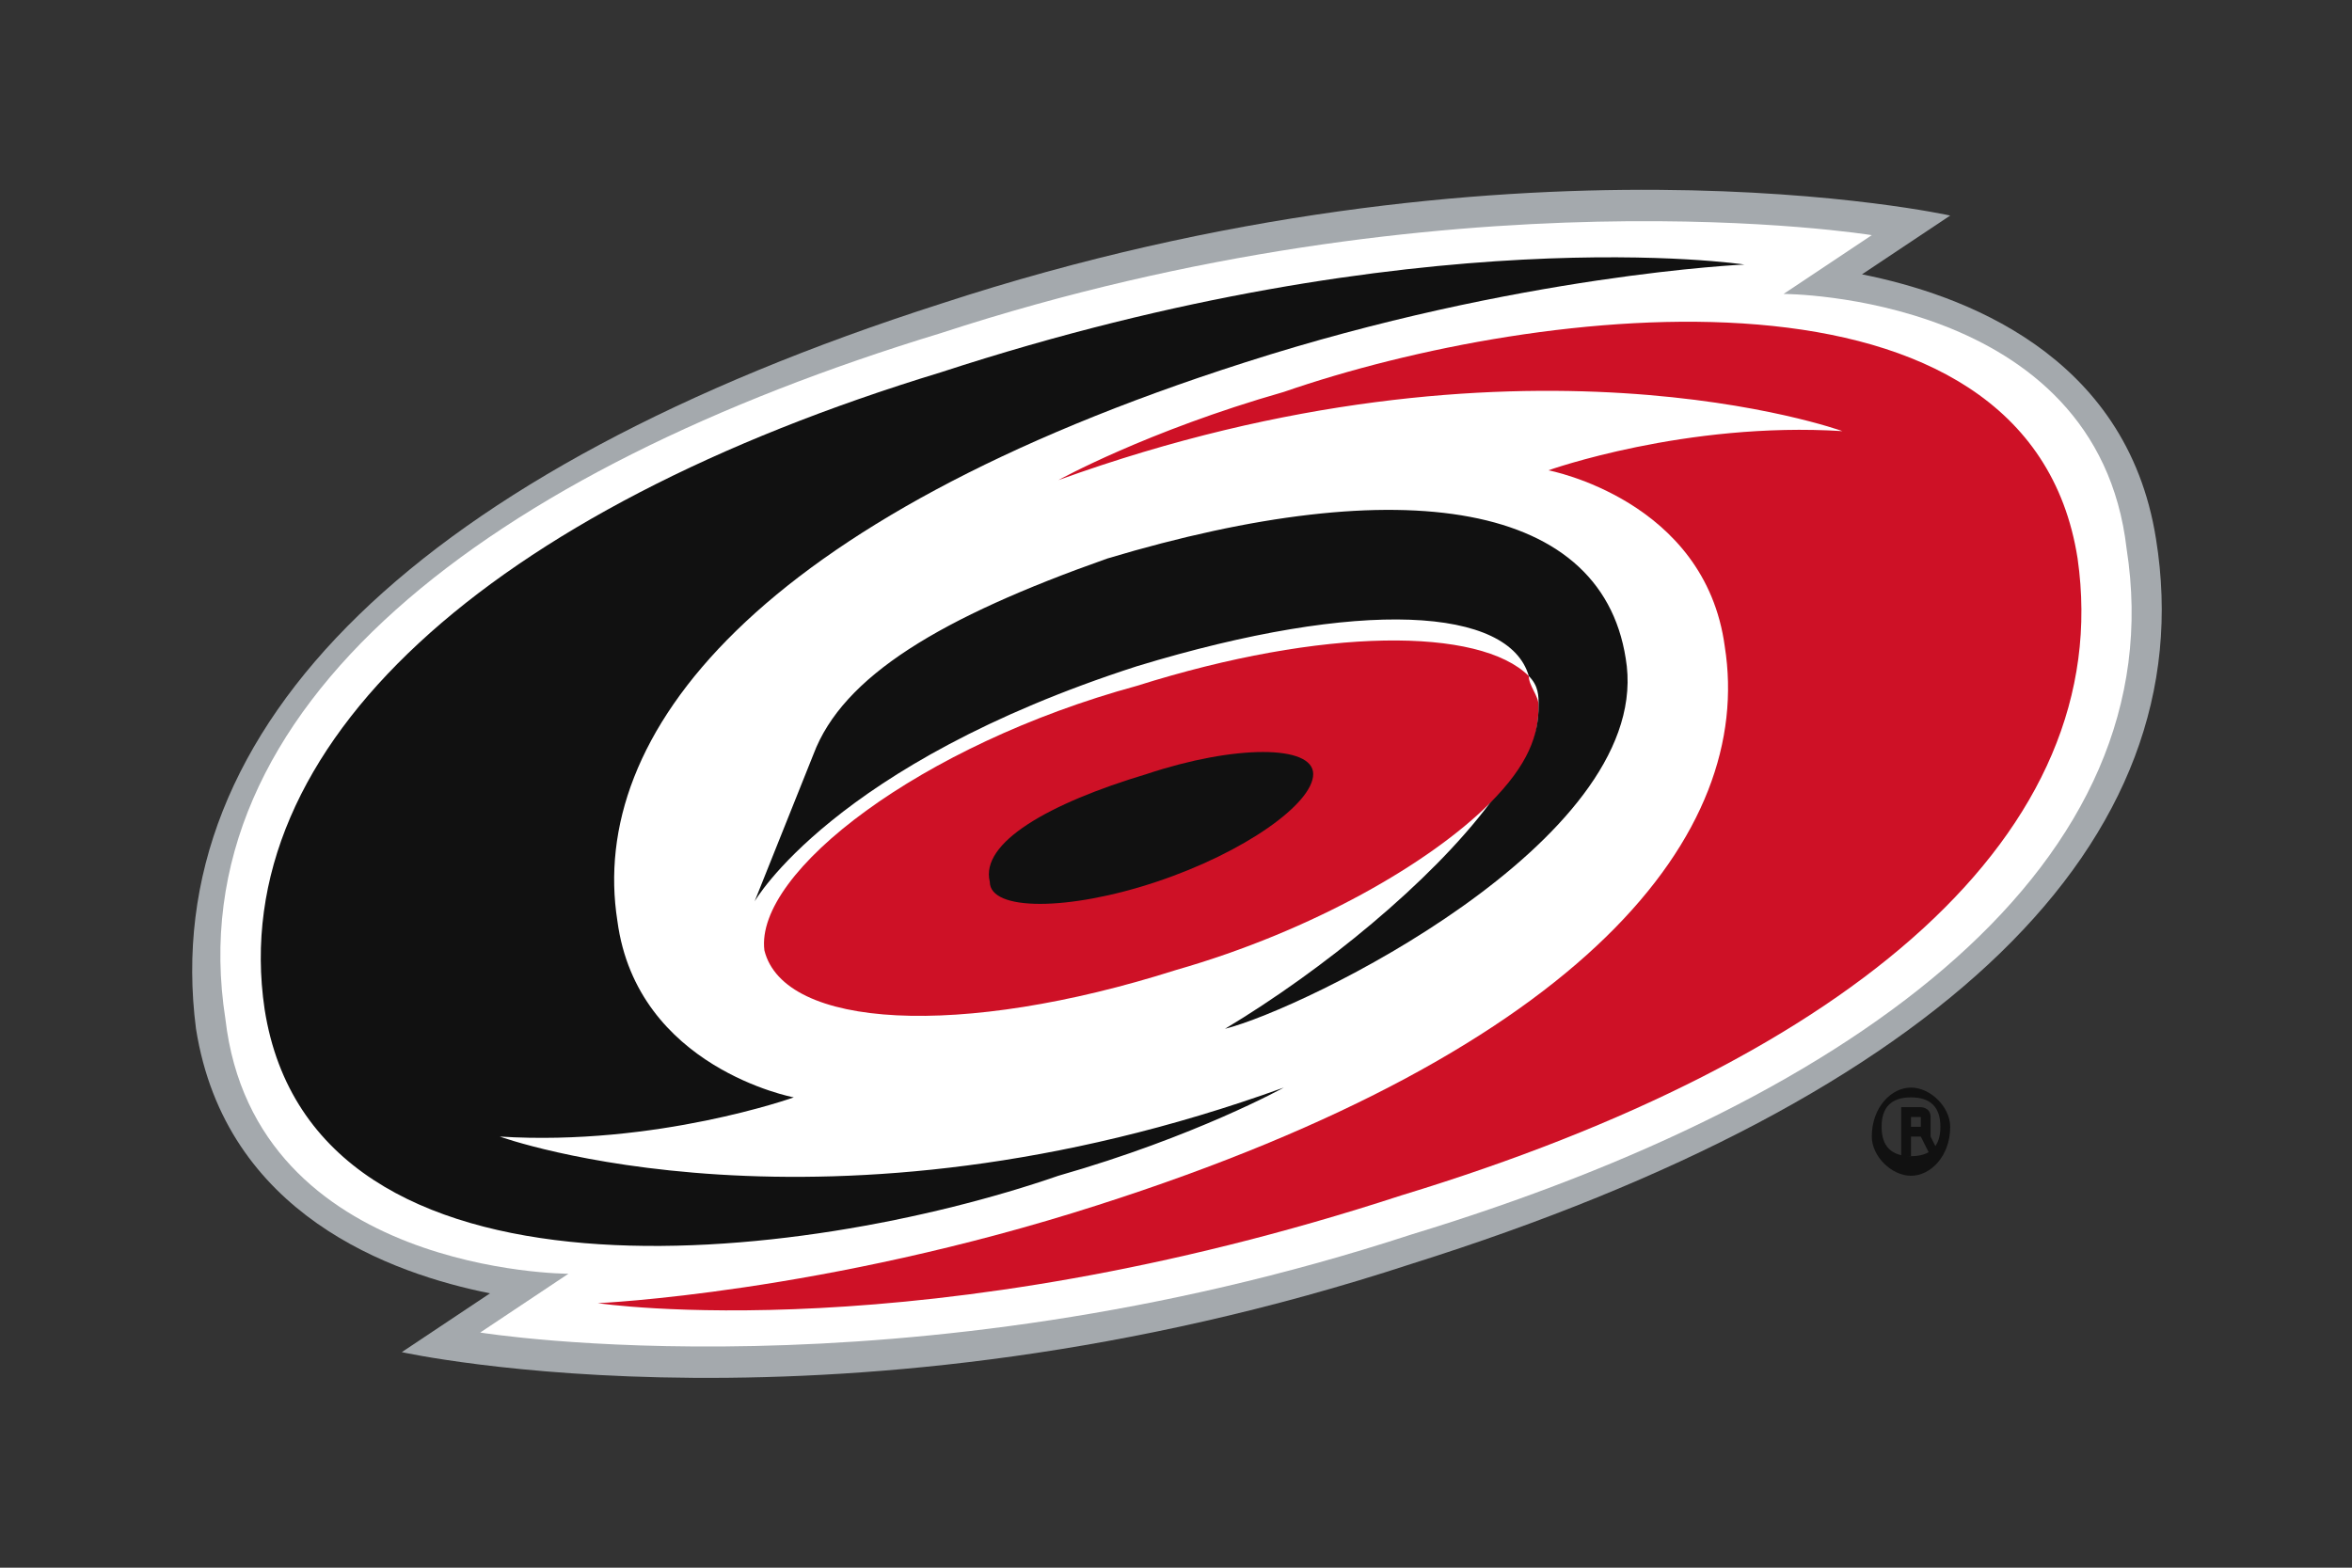 <?xml version="1.0" encoding="utf-8"?>
<!-- Generator: Adobe Illustrator 23.0.1, SVG Export Plug-In . SVG Version: 6.00 Build 0)  -->
<svg version="1.1" id="Layer_1" xmlns="http://www.w3.org/2000/svg" xmlns:xlink="http://www.w3.org/1999/xlink" x="0px" y="0px"
	 viewBox="0 0 24 16" style="enable-background:new 0 0 24 16;" xml:space="preserve">
<rect x="0" y="0" width="24" height="16" fill="#333333" stroke="none"/>
<style type="text/css">
	.st0{fill:#111111;}
	.st1{fill:#A4A9AD;}
	.st2{fill:#FFFFFF;}
	.st3{fill:#CE1126;}
</style>
<g id="reg">
	<path class="st0" d="M19.5,11.1c-0.2,0-0.4,0.2-0.4,0.5c0,0.2,0.2,0.4,0.4,0.4c0.2,0,0.4-0.2,0.4-0.5
		C19.9,11.3,19.7,11.1,19.5,11.1z M19.5,11.8c-0.2,0-0.3-0.1-0.3-0.3c0,0,0,0,0,0c0-0.2,0.1-0.3,0.3-0.3c0.2,0,0.3,0.1,0.3,0.3
		S19.7,11.8,19.5,11.8L19.5,11.8z"/>
	<path class="st0" d="M19.7,11.4c0-0.1-0.1-0.1-0.1-0.1h-0.2v0.5h0.1v-0.2h0.1l0.1,0.2h0.1l-0.1-0.2C19.7,11.5,19.7,11.5,19.7,11.4
		L19.7,11.4z M19.6,11.5h-0.1v-0.1h0.1C19.6,11.4,19.6,11.4,19.6,11.5C19.6,11.4,19.6,11.5,19.6,11.5z"/>
</g>
<path class="st1" d="M22,5.5c-0.3-1.9-2-2.5-3-2.7l0.9-0.6c0,0-4.5-1-10.3,0.9c-5.3,1.7-8,4.3-7.6,7.4c0.3,1.9,2,2.5,3,2.7l-0.9,0.6
	c0,0,4.5,1,10.3-0.9C19.8,11.2,22.5,8.6,22,5.5L22,5.5z"/>
<path class="st2" d="M21.7,5.6C21.4,3,18.2,3,18.2,3l0.9-0.6c0,0-4.3-0.7-9.5,1C5,4.8,1.8,7.2,2.3,10.4C2.6,13,5.8,13,5.8,13
	l-0.9,0.6c0,0,4.3,0.7,9.5-1C19,11.2,22.2,8.8,21.7,5.6L21.7,5.6z"/>
<path class="st3" d="M21.2,5.7c-0.5-3.2-5.5-2.6-8.1-1.7c-1.4,0.4-2.3,0.9-2.3,0.9c4.7-1.7,8-0.5,8-0.5c-1.6-0.1-3,0.4-3,0.4
	s1.6,0.3,1.8,1.8c0.3,1.9-1.4,4.1-6.4,5.7c-2.8,0.9-5.1,1-5.1,1s3.3,0.5,8.2-1.1C18.9,10.8,21.6,8.5,21.2,5.7z"/>
<path class="st3" d="M12,9.9c1.4-0.4,2.6-1.1,3.2-1.7c0.4-0.3,0.5-0.7,0.5-1c0-0.1-0.1-0.2-0.1-0.3c-0.5-0.5-2.1-0.5-4,0.1
	C9.4,7.6,7.7,8.9,7.8,9.7C8,10.5,9.8,10.6,12,9.9L12,9.9z"/>
<path class="st0" d="M11.8,9c0.9-0.3,1.6-0.8,1.6-1.1s-0.8-0.3-1.7,0C10.7,8.2,10,8.6,10.1,9C10.1,9.3,10.9,9.3,11.8,9z"/>
<path class="st0" d="M5.1,11.6c1.6,0.1,3-0.4,3-0.4s-1.6-0.3-1.8-1.8c-0.3-1.9,1.4-4.1,6.4-5.7c2.8-0.9,5.1-1,5.1-1
	s-3.3-0.5-8.2,1.1c-4.6,1.4-7.3,3.8-6.9,6.5c0.5,3.2,5.5,2.6,8.1,1.7c1.4-0.4,2.3-0.9,2.3-0.9C8.4,12.8,5.1,11.6,5.1,11.6z"/>
<path class="st0" d="M11.3,5.7c-1.7,0.6-2.7,1.2-3,2L7.7,9.2c0,0,0.8-1.4,3.9-2.4c2.3-0.7,3.8-0.6,4,0.1c0.1,0.1,0.1,0.2,0.1,0.3
	c0,0.3-0.1,0.6-0.5,1c-0.6,0.8-1.7,1.7-2.7,2.3c0.8-0.2,4.3-1.9,4.1-3.7C16.4,5.1,14.3,4.8,11.3,5.7L11.3,5.7z"/>
</svg>
